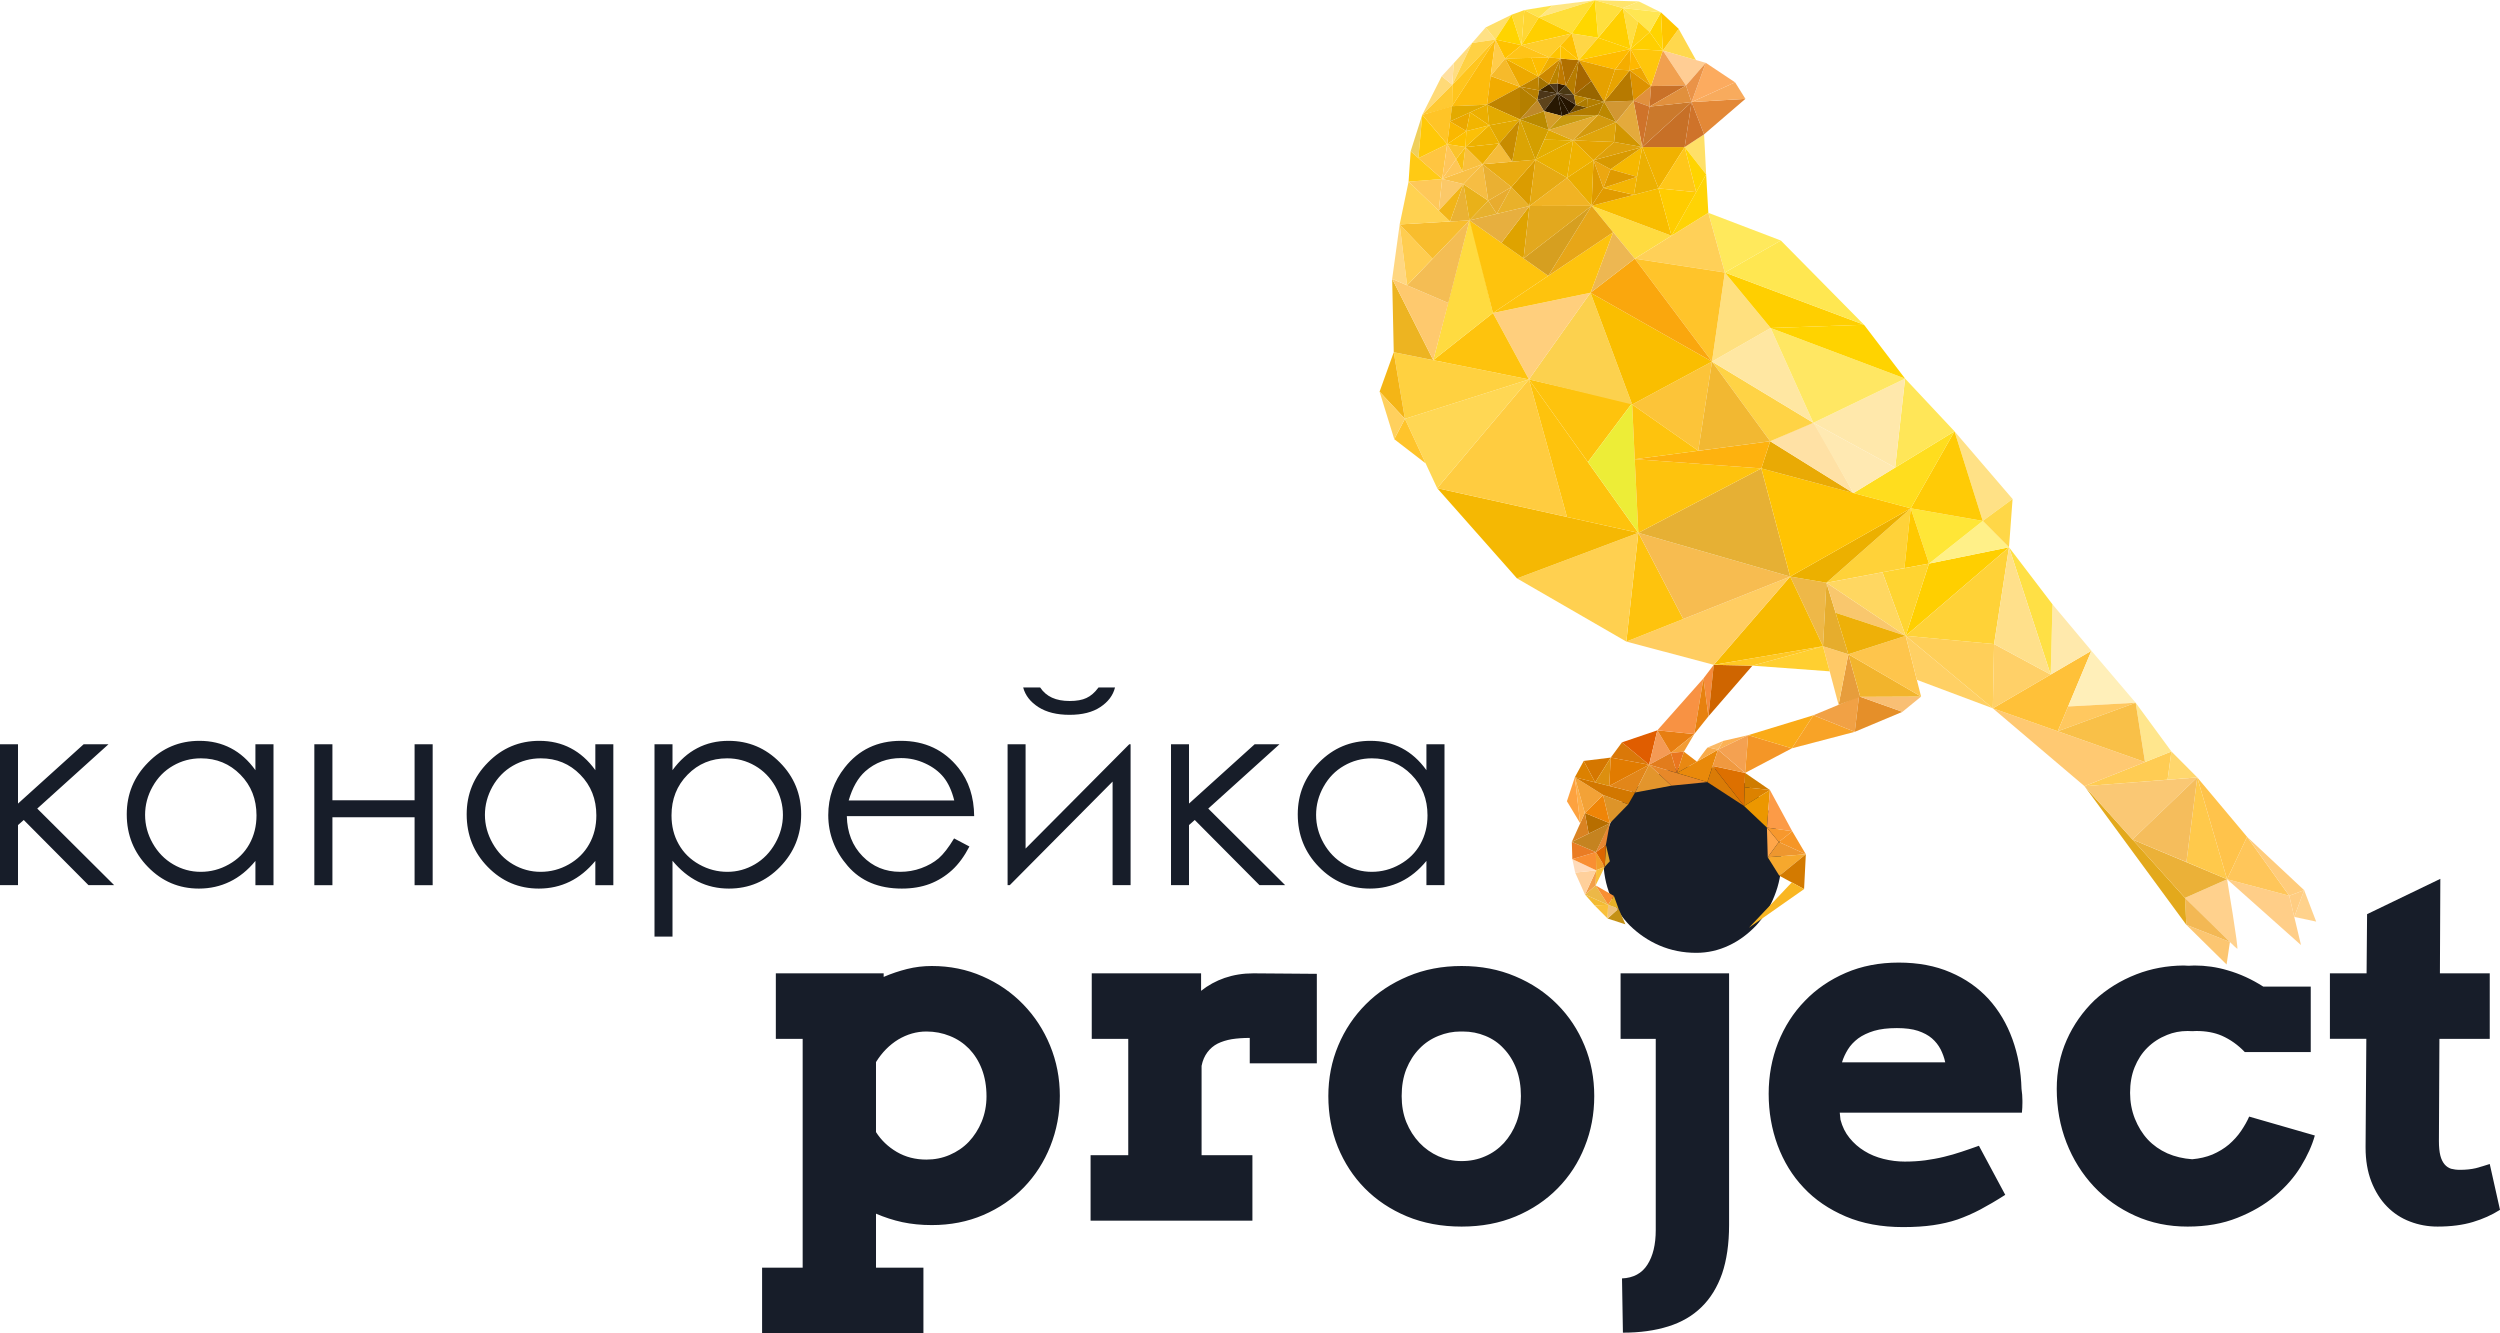 <?xml version="1.0" encoding="UTF-8"?>
<!DOCTYPE svg PUBLIC "-//W3C//DTD SVG 1.1//EN" "http://www.w3.org/Graphics/SVG/1.1/DTD/svg11.dtd">
<!-- Creator: CorelDRAW 2018 (64-Bit) -->
<svg xmlns="http://www.w3.org/2000/svg" xml:space="preserve" width="300px" height="160px" version="1.1" style="shape-rendering:geometricPrecision; text-rendering:geometricPrecision; image-rendering:optimizeQuality; fill-rule:evenodd; clip-rule:evenodd"
viewBox="0 0 300 160"
 xmlns:xlink="http://www.w3.org/1999/xlink">
 <defs>
  <style type="text/css">
   <![CDATA[
    .fil76 {fill:none}
    .fil220 {fill:#EFCF5D}
    .fil270 {fill:#FBC007}
    .fil129 {fill:#E9AA05}
    .fil243 {fill:#DEA00B}
    .fil204 {fill:#251400}
    .fil202 {fill:#251500}
    .fil201 {fill:#281802}
    .fil205 {fill:#311A00}
    .fil198 {fill:#3D2600}
    .fil207 {fill:#4B3813}
    .fil199 {fill:#4C3619}
    .fil203 {fill:#4E391E}
    .fil206 {fill:#513A1E}
    .fil200 {fill:#5D431B}
    .fil297 {fill:#6D4800}
    .fil302 {fill:#996600}
    .fil312 {fill:#A27200}
    .fil306 {fill:#A66700}
    .fil305 {fill:#AE7B00}
    .fil316 {fill:#B06F00}
    .fil296 {fill:#B17C00}
    .fil303 {fill:#B37E00}
    .fil301 {fill:#B47F00}
    .fil16 {fill:#B76E00}
    .fil250 {fill:#B77A00}
    .fil315 {fill:#B77C00}
    .fil309 {fill:#B98000}
    .fil300 {fill:#BA8A00}
    .fil313 {fill:#BB8300}
    .fil304 {fill:#BB8600}
    .fil274 {fill:#BD8800}
    .fil293 {fill:#BE8300}
    .fil299 {fill:#BE892A}
    .fil314 {fill:#BF7900}
    .fil1 {fill:#C49114}
    .fil15 {fill:#C58320}
    .fil186 {fill:#C77027}
    .fil290 {fill:#C88C00}
    .fil295 {fill:#C89A10}
    .fil194 {fill:#C97128}
    .fil192 {fill:#CB792C}
    .fil317 {fill:#CC8800}
    .fil107 {fill:#CF6500}
    .fil185 {fill:#CF732A}
    .fil47 {fill:#CF7C00}
    .fil23 {fill:#D27700}
    .fil245 {fill:#D29600}
    .fil249 {fill:#D29733}
    .fil55 {fill:#D37A00}
    .fil273 {fill:#D49A0D}
    .fil291 {fill:#D49F00}
    .fil25 {fill:#D57700}
    .fil298 {fill:#D59E2B}
    .fil167 {fill:#D69F20}
    .fil182 {fill:#D89900}
    .fil30 {fill:#DA7809}
    .fil41 {fill:#DA7B06}
    .fil17 {fill:#DA8322}
    .fil240 {fill:#DB9C00}
    .fil289 {fill:#DBA404}
    .fil11 {fill:#DC6600}
    .fil24 {fill:#DC8100}
    .fil46 {fill:#DC8200}
    .fil27 {fill:#DC8F0F}
    .fil43 {fill:#DD7000}
    .fil246 {fill:#DD9200}
    .fil20 {fill:#DD9429}
    .fil183 {fill:#DE9A00}
    .fil181 {fill:#DF9A00}
    .fil174 {fill:#DFA300}
    .fil32 {fill:#E05D00}
    .fil248 {fill:#E0A50A}
    .fil272 {fill:#E0A800}
    .fil28 {fill:#E17B00}
    .fil193 {fill:#E1903D}
    .fil177 {fill:#E19B00}
    .fil35 {fill:#E27C1C}
    .fil26 {fill:#E28619}
    .fil10 {fill:#E2A42C}
    .fil288 {fill:#E2A800}
    .fil175 {fill:#E2A81E}
    .fil184 {fill:#E38837}
    .fil29 {fill:#E3952C}
    .fil77 {fill:#E3A91C}
    .fil294 {fill:#E3AA00}
    .fil292 {fill:#E3AC31}
    .fil244 {fill:#E4AA3C}
    .fil265 {fill:#E4AE00}
    .fil62 {fill:#E58F29}
    .fil247 {fill:#E5A400}
    .fil13 {fill:#E68631}
    .fil287 {fill:#E6A100}
    .fil241 {fill:#E6AA13}
    .fil95 {fill:#E6AD2D}
    .fil125 {fill:#E6B034}
    .fil36 {fill:#E77E11}
    .fil106 {fill:#E7810F}
    .fil31 {fill:#E78829}
    .fil63 {fill:#E79D3C}
    .fil166 {fill:#E7A618}
    .fil214 {fill:#E7AF3F}
    .fil236 {fill:#E7B12E}
    .fil251 {fill:#E8A400}
    .fil238 {fill:#E8AC2F}
    .fil325 {fill:#E8B127}
    .fil39 {fill:#E9761F}
    .fil40 {fill:#E98811}
    .fil33 {fill:#E9890A}
    .fil253 {fill:#E9AB10}
    .fil234 {fill:#E9B119}
    .fil235 {fill:#E9B12A}
    .fil14 {fill:#EA7C24}
    .fil190 {fill:#EA9348}
    .fil229 {fill:#EAAD00}
    .fil254 {fill:#EAB000}
    .fil239 {fill:#EAB032}
    .fil209 {fill:#EAB234}
    .fil269 {fill:#EBA800}
    .fil78 {fill:#EBB138}
    .fil48 {fill:#EC9700}
    .fil179 {fill:#ECA710}
    .fil264 {fill:#ECAF00}
    .fil121 {fill:#ECB000}
    .fil168 {fill:#ECB002}
    .fil5 {fill:#ECB847}
    .fil311 {fill:#EDA900}
    .fil267 {fill:#EDB100}
    .fil159 {fill:#EDB421}
    .fil157 {fill:#EDB752}
    .fil137 {fill:#EDED37}
    .fil53 {fill:#EE972F}
    .fil231 {fill:#EEA600}
    .fil115 {fill:#EEB008}
    .fil94 {fill:#EEB848}
    .fil21 {fill:#EF8507}
    .fil323 {fill:#EFAD00}
    .fil2 {fill:#EFC27B}
    .fil44 {fill:#F09940}
    .fil242 {fill:#F0B200}
    .fil191 {fill:#F1A04F}
    .fil61 {fill:#F1A145}
    .fil164 {fill:#F1B200}
    .fil176 {fill:#F1B324}
    .fil9 {fill:#F29E29}
    .fil280 {fill:#F2AC00}
    .fil65 {fill:#F2B42C}
    .fil271 {fill:#F2B500}
    .fil213 {fill:#F2B517}
    .fil141 {fill:#F2B832}
    .fil37 {fill:#F39C34}
    .fil6 {fill:#F39F4A}
    .fil22 {fill:#F3A237}
    .fil71 {fill:#F3B854}
    .fil4 {fill:#F3BB33}
    .fil58 {fill:#F49627}
    .fil34 {fill:#F49A55}
    .fil45 {fill:#F4A151}
    .fil180 {fill:#F4B503}
    .fil133 {fill:#F4B516}
    .fil170 {fill:#F4BD54}
    .fil105 {fill:#F58B3D}
    .fil230 {fill:#F5AD00}
    .fil124 {fill:#F5B803}
    .fil266 {fill:#F5BC3A}
    .fil111 {fill:#F5BD5C}
    .fil52 {fill:#F69626}
    .fil54 {fill:#F6A82D}
    .fil178 {fill:#F6B800}
    .fil308 {fill:#F6BA2B}
    .fil237 {fill:#F6BD43}
    .fil51 {fill:#F7982D}
    .fil109 {fill:#F7BA00}
    .fil123 {fill:#F7BC50}
    .fil104 {fill:#F89243}
    .fil60 {fill:#F8A327}
    .fil38 {fill:#F8AB4B}
    .fil187 {fill:#F8AB5D}
    .fil160 {fill:#F8BD00}
    .fil173 {fill:#F8BD2D}
    .fil12 {fill:#F98F32}
    .fil56 {fill:#F9B622}
    .fil321 {fill:#F9BC00}
    .fil262 {fill:#F9BF12}
    .fil64 {fill:#F9BF74}
    .fil3 {fill:#F9C03B}
    .fil258 {fill:#F9C03F}
    .fil233 {fill:#F9C046}
    .fil112 {fill:#F9C048}
    .fil96 {fill:#F9C76D}
    .fil154 {fill:#FAA70D}
    .fil59 {fill:#FAAB18}
    .fil259 {fill:#FAB800}
    .fil57 {fill:#FAB966}
    .fil151 {fill:#FABE00}
    .fil80 {fill:#FAC874}
    .fil263 {fill:#FBC32B}
    .fil212 {fill:#FBC868}
    .fil50 {fill:#FC9B47}
    .fil189 {fill:#FCAB5F}
    .fil42 {fill:#FCB154}
    .fil140 {fill:#FCC439}
    .fil70 {fill:#FCC671}
    .fil150 {fill:#FCD14E}
    .fil19 {fill:#FDA23F}
    .fil279 {fill:#FDBC0C}
    .fil268 {fill:#FDC000}
    .fil18 {fill:#FEAE48}
    .fil138 {fill:#FEB20E}
    .fil322 {fill:#FEBD00}
    .fil119 {fill:#FEC30D}
    .fil67 {fill:#FEC54C}
    .fil261 {fill:#FEC657}
    .fil210 {fill:#FEC859}
    .fil169 {fill:#FEC96E}
    .fil49 {fill:#FFA649}
    .fil232 {fill:#FFB800}
    .fil286 {fill:#FFBB00}
    .fil319 {fill:#FFC100}
    .fil85 {fill:#FFC139}
    .fil282 {fill:#FFC200}
    .fil318 {fill:#FFC300}
    .fil127 {fill:#FFC303}
    .fil117 {fill:#FFC34B}
    .fil320 {fill:#FFC400}
    .fil310 {fill:#FFC418}
    .fil257 {fill:#FFC427}
    .fil153 {fill:#FFC42A}
    .fil132 {fill:#FFC42B}
    .fil197 {fill:#FFC500}
    .fil278 {fill:#FFC51D}
    .fil252 {fill:#FFC541}
    .fil196 {fill:#FFC60B}
    .fil73 {fill:#FFC65A}
    .fil260 {fill:#FFC65B}
    .fil165 {fill:#FFC71A}
    .fil255 {fill:#FFC807}
    .fil110 {fill:#FFC824}
    .fil87 {fill:#FFC85F}
    .fil102 {fill:#FFC900}
    .fil256 {fill:#FFC932}
    .fil79 {fill:#FFC94B}
    .fil66 {fill:#FFC967}
    .fil83 {fill:#FFC972}
    .fil211 {fill:#FFCA14}
    .fil122 {fill:#FFCB06}
    .fil162 {fill:#FFCC00}
    .fil126 {fill:#FFCC40}
    .fil281 {fill:#FFCC4B}
    .fil81 {fill:#FFCC53}
    .fil116 {fill:#FFCC7C}
    .fil285 {fill:#FFCD02}
    .fil307 {fill:#FFCD2C}
    .fil172 {fill:#FFCD50}
    .fil118 {fill:#FFCD61}
    .fil75 {fill:#FFCD82}
    .fil188 {fill:#FFCD94}
    .fil72 {fill:#FFCE88}
    .fil92 {fill:#FFCF00}
    .fil108 {fill:#FFCF30}
    .fil89 {fill:#FFCF59}
    .fil158 {fill:#FFCF7D}
    .fil120 {fill:#FFD050}
    .fil152 {fill:#FFD058}
    .fil134 {fill:#FFD05D}
    .fil68 {fill:#FFD064}
    .fil91 {fill:#FFD068}
    .fil7 {fill:#FFD09B}
    .fil218 {fill:#FFD10F}
    .fil131 {fill:#FFD140}
    .fil277 {fill:#FFD144}
    .fil69 {fill:#FFD18D}
    .fil93 {fill:#FFD237}
    .fil100 {fill:#FFD239}
    .fil208 {fill:#FFD251}
    .fil74 {fill:#FFD28C}
    .fil146 {fill:#FFD300}
    .fil155 {fill:#FFD305}
    .fil139 {fill:#FFD345}
    .fil163 {fill:#FFD400}
    .fil103 {fill:#FFD431}
    .fil224 {fill:#FFD633}
    .fil283 {fill:#FFD646}
    .fil284 {fill:gold}
    .fil99 {fill:#FFD747}
    .fil130 {fill:#FFD754}
    .fil114 {fill:#FFD761}
    .fil82 {fill:#FFD76D}
    .fil171 {fill:#FFD782}
    .fil195 {fill:#FFD84D}
    .fil226 {fill:#FFD939}
    .fil222 {fill:#FFDA77}
    .fil156 {fill:#FFDB40}
    .fil8 {fill:#FFDBBA}
    .fil128 {fill:#FFDD1E}
    .fil225 {fill:#FFDD81}
    .fil276 {fill:#FFDE39}
    .fil217 {fill:#FFDE44}
    .fil275 {fill:#FFDF3E}
    .fil228 {fill:#FFDF6A}
    .fil90 {fill:#FFE045}
    .fil161 {fill:#FFE067}
    .fil147 {fill:#FFE07F}
    .fil113 {fill:#FFE08B}
    .fil324 {fill:#FFE0A2}
    .fil227 {fill:#FFE185}
    .fil98 {fill:#FFE186}
    .fil135 {fill:#FFE1A5}
    .fil223 {fill:#FFE34E}
    .fil219 {fill:#FFE46B}
    .fil101 {fill:#FFE637}
    .fil216 {fill:#FFE652}
    .fil143 {fill:#FFE658}
    .fil221 {fill:#FFE683}
    .fil84 {fill:#FFE68D}
    .fil148 {fill:#FFE751}
    .fil145 {fill:#FFE763}
    .fil142 {fill:#FFE7A2}
    .fil215 {fill:#FFE873}
    .fil144 {fill:#FFE8AB}
    .fil149 {fill:#FFE95C}
    .fil88 {fill:#FFE9AC}
    .fil136 {fill:#FFE9B2}
    .fil86 {fill:#FFEFB9}
    .fil97 {fill:#FFF088}
    .fil0 {fill:#171D29;fill-rule:nonzero}
   ]]>
  </style>
 </defs>
 <g id="Слой_x0020_1">
  <g id="_1921865452272">
   <path class="fil0" d="M0 89.31l2.16 0 0 7.12 7.88 -7.12 2.98 0 -8.55 7.72 9.23 9.19 -3.08 0 -7.77 -7.82 -0.69 0.61 0 7.21 -2.16 0 0 -16.91zm32.82 0l0 16.91 -2.17 0 0 -2.91c-0.91,1.11 -1.93,1.94 -3.07,2.49 -1.13,0.55 -2.37,0.83 -3.71,0.83 -2.39,0 -4.43,-0.86 -6.12,-2.6 -1.69,-1.73 -2.54,-3.83 -2.54,-6.31 0,-2.43 0.86,-4.51 2.57,-6.23 1.7,-1.73 3.75,-2.59 6.16,-2.59 1.38,0 2.63,0.29 3.76,0.88 1.12,0.58 2.1,1.46 2.95,2.64l0 -3.11 2.17 0zm-8.71 1.69c-1.22,0 -2.33,0.3 -3.35,0.89 -1.03,0.59 -1.84,1.42 -2.44,2.49 -0.61,1.08 -0.91,2.21 -0.91,3.41 0,1.18 0.3,2.32 0.91,3.4 0.61,1.08 1.43,1.93 2.46,2.53 1.03,0.6 2.13,0.9 3.31,0.9 1.18,0 2.31,-0.29 3.37,-0.89 1.07,-0.6 1.89,-1.41 2.46,-2.43 0.57,-1.02 0.86,-2.17 0.86,-3.45 0,-1.95 -0.64,-3.58 -1.93,-4.89 -1.29,-1.31 -2.87,-1.96 -4.74,-1.96zm25.64 7.07l-9.86 0 0 8.15 -2.17 0 0 -16.91 2.17 0 0 6.72 9.86 0 0 -6.72 2.17 0 0 16.91 -2.17 0 0 -8.15zm23.85 -8.76l0 16.91 -2.16 0 0 -2.91c-0.92,1.11 -1.94,1.94 -3.07,2.49 -1.13,0.55 -2.37,0.83 -3.71,0.83 -2.39,0 -4.43,-0.86 -6.13,-2.6 -1.69,-1.73 -2.53,-3.83 -2.53,-6.31 0,-2.43 0.85,-4.51 2.56,-6.23 1.7,-1.73 3.76,-2.59 6.16,-2.59 1.38,0 2.64,0.29 3.76,0.88 1.12,0.58 2.11,1.46 2.96,2.64l0 -3.11 2.16 0zm-8.71 1.69c-1.21,0 -2.33,0.3 -3.35,0.89 -1.02,0.59 -1.83,1.42 -2.44,2.49 -0.6,1.08 -0.91,2.21 -0.91,3.41 0,1.18 0.31,2.32 0.92,3.4 0.61,1.08 1.42,1.93 2.45,2.53 1.03,0.6 2.14,0.9 3.31,0.9 1.19,0 2.32,-0.29 3.38,-0.89 1.06,-0.6 1.88,-1.41 2.45,-2.43 0.58,-1.02 0.86,-2.17 0.86,-3.45 0,-1.95 -0.64,-3.58 -1.93,-4.89 -1.28,-1.31 -2.86,-1.96 -4.74,-1.96zm13.65 -1.69l2.16 0 0 3.11c0.86,-1.18 1.85,-2.06 2.97,-2.64 1.12,-0.59 2.37,-0.88 3.75,-0.88 2.4,0 4.45,0.86 6.16,2.59 1.71,1.72 2.56,3.8 2.56,6.23 0,2.48 -0.85,4.58 -2.54,6.31 -1.69,1.74 -3.73,2.6 -6.13,2.6 -1.34,0 -2.58,-0.28 -3.71,-0.84 -1.12,-0.56 -2.14,-1.39 -3.06,-2.5l0 9.1 -2.16 0 0 -23.08zm8.72 1.69c-1.89,0 -3.47,0.65 -4.75,1.96 -1.29,1.31 -1.93,2.94 -1.93,4.89 0,1.28 0.28,2.43 0.86,3.45 0.57,1.02 1.39,1.83 2.46,2.43 1.07,0.6 2.2,0.89 3.38,0.89 1.17,0 2.27,-0.3 3.3,-0.9 1.03,-0.6 1.84,-1.45 2.45,-2.53 0.61,-1.08 0.92,-2.22 0.92,-3.4 0,-1.2 -0.31,-2.33 -0.91,-3.41 -0.61,-1.07 -1.42,-1.9 -2.44,-2.49 -1.02,-0.59 -2.14,-0.89 -3.34,-0.89zm27.23 9.61l1.84 0.97c-0.61,1.17 -1.3,2.12 -2.09,2.84 -0.79,0.72 -1.68,1.27 -2.67,1.65 -0.99,0.37 -2.1,0.56 -3.35,0.56 -2.77,0 -4.93,-0.9 -6.49,-2.71 -1.56,-1.8 -2.34,-3.84 -2.34,-6.11 0,-2.14 0.67,-4.05 1.99,-5.72 1.67,-2.12 3.91,-3.19 6.72,-3.19 2.89,0 5.2,1.09 6.93,3.27 1.22,1.54 1.85,3.46 1.87,5.77l-15.28 0c0.04,1.96 0.67,3.56 1.89,4.81 1.22,1.25 2.73,1.87 4.51,1.87 0.87,0 1.71,-0.14 2.53,-0.44 0.82,-0.3 1.51,-0.69 2.09,-1.18 0.57,-0.5 1.19,-1.29 1.85,-2.39zm0.02 -4.55c-0.29,-1.16 -0.71,-2.08 -1.27,-2.78 -0.56,-0.69 -1.3,-1.25 -2.22,-1.67 -0.92,-0.43 -1.88,-0.64 -2.89,-0.64 -1.67,0 -3.1,0.53 -4.3,1.59 -0.88,0.79 -1.54,1.95 -1.99,3.5l12.67 0zm8.56 -6.75l0 12.52 12.44 -12.52 0.16 0 0 16.91 -2.16 0 0 -12.43 -12.34 12.43 -0.26 0 0 -16.91 2.16 0zm-0.29 -6.81l2.04 0c0.36,0.54 0.83,0.95 1.42,1.22 0.59,0.27 1.3,0.4 2.12,0.4 0.83,0 1.51,-0.12 2.01,-0.36 0.51,-0.23 1,-0.65 1.45,-1.26l1.98 0c-0.23,0.94 -0.82,1.72 -1.75,2.34 -0.94,0.63 -2.17,0.94 -3.71,0.94 -1.52,0 -2.76,-0.31 -3.72,-0.92 -0.97,-0.62 -1.58,-1.4 -1.84,-2.36zm17.74 6.81l2.16 0 0 7.12 7.88 -7.12 2.98 0 -8.55 7.72 9.23 9.19 -3.08 0 -7.77 -7.82 -0.69 0.61 0 7.21 -2.16 0 0 -16.91zm32.82 0l0 16.91 -2.17 0 0 -2.91c-0.91,1.11 -1.93,1.94 -3.07,2.49 -1.13,0.55 -2.37,0.83 -3.71,0.83 -2.39,0 -4.43,-0.86 -6.12,-2.6 -1.69,-1.73 -2.54,-3.83 -2.54,-6.31 0,-2.43 0.86,-4.51 2.56,-6.23 1.71,-1.73 3.76,-2.59 6.16,-2.59 1.39,0 2.64,0.29 3.77,0.88 1.11,0.58 2.1,1.46 2.95,2.64l0 -3.11 2.17 0zm-8.72 1.69c-1.2,0 -2.32,0.3 -3.34,0.89 -1.03,0.59 -1.84,1.42 -2.44,2.49 -0.61,1.08 -0.91,2.21 -0.91,3.41 0,1.18 0.3,2.32 0.91,3.4 0.61,1.08 1.43,1.93 2.46,2.53 1.03,0.6 2.13,0.9 3.31,0.9 1.18,0 2.31,-0.29 3.37,-0.89 1.07,-0.6 1.89,-1.41 2.46,-2.43 0.57,-1.02 0.86,-2.17 0.86,-3.45 0,-1.95 -0.64,-3.58 -1.93,-4.89 -1.29,-1.31 -2.87,-1.96 -4.75,-1.96z"/>
   <path class="fil0" d="M91.45 152.12l4.87 0 0 -27.46 -3.22 0 0 -7.86 12.94 0 0 0.43c0.92,-0.4 1.86,-0.71 2.81,-0.95 0.95,-0.24 1.94,-0.36 2.96,-0.36 2.18,0 4.21,0.41 6.09,1.24 1.88,0.82 3.5,1.94 4.88,3.36 1.37,1.41 2.46,3.07 3.23,4.95 0.78,1.9 1.17,3.91 1.17,6.04 0,2.13 -0.39,4.14 -1.14,6.03 -0.75,1.89 -1.82,3.54 -3.17,4.94 -1.36,1.4 -2.99,2.51 -4.87,3.32 -1.89,0.81 -3.95,1.21 -6.19,1.21 -1.26,0 -2.45,-0.12 -3.53,-0.35 -1.1,-0.24 -2.14,-0.58 -3.16,-1.02l0 6.48 5.69 0 0 7.86 -19.36 0 0 -7.86zm13.67 -16.27c0.62,0.97 1.45,1.77 2.49,2.38 1.06,0.62 2.24,0.92 3.56,0.92 0.98,0 1.91,-0.18 2.79,-0.56 0.88,-0.38 1.64,-0.89 2.3,-1.58 0.64,-0.68 1.16,-1.49 1.54,-2.41 0.38,-0.93 0.58,-1.95 0.58,-3.03 0,-1.23 -0.19,-2.31 -0.56,-3.28 -0.37,-0.96 -0.89,-1.77 -1.53,-2.44 -0.66,-0.67 -1.42,-1.18 -2.3,-1.53 -0.88,-0.36 -1.82,-0.54 -2.82,-0.54 -1.2,0 -2.32,0.33 -3.38,0.96 -1.06,0.65 -1.95,1.55 -2.67,2.71l0 8.4zm25.75 10.63l0 -7.86 4.52 0 0 -13.96 -4.38 0 0 -7.86 13.12 0 0 2.1c0.84,-0.67 1.79,-1.19 2.83,-1.55 1.06,-0.36 2.2,-0.55 3.44,-0.55 1.27,0 2.56,0.01 3.9,0.03 1.34,0.02 2.58,0.03 3.72,0.03l0 10.74 -8.05 0 0 -3.05c-0.78,0 -1.49,0.05 -2.15,0.15 -0.64,0.11 -1.21,0.29 -1.7,0.53 -0.49,0.25 -0.9,0.6 -1.23,1.04 -0.33,0.44 -0.57,0.97 -0.7,1.63l0 10.72 6.1 0 0 7.86 -19.42 0zm28.53 -14.95c0,-2.16 0.4,-4.19 1.19,-6.07 0.79,-1.89 1.9,-3.54 3.31,-4.95 1.41,-1.42 3.1,-2.53 5.05,-3.35 1.96,-0.83 4.11,-1.24 6.44,-1.24 2.34,0 4.48,0.41 6.44,1.24 1.95,0.82 3.62,1.93 5.03,3.35 1.41,1.41 2.5,3.06 3.28,4.95 0.78,1.88 1.17,3.91 1.17,6.07 0,2.16 -0.38,4.18 -1.15,6.08 -0.75,1.9 -1.83,3.56 -3.23,4.98 -1.39,1.42 -3.07,2.55 -5.02,3.37 -1.95,0.82 -4.12,1.23 -6.52,1.23 -2.41,0 -4.6,-0.41 -6.57,-1.23 -1.96,-0.82 -3.64,-1.94 -5.04,-3.36 -1.39,-1.41 -2.46,-3.06 -3.24,-4.96 -0.76,-1.9 -1.14,-3.93 -1.14,-6.11zm8.8 0c0,1.13 0.18,2.18 0.56,3.13 0.39,0.95 0.91,1.77 1.57,2.47 0.65,0.69 1.42,1.23 2.28,1.62 0.87,0.38 1.8,0.58 2.78,0.58 1.02,0 1.96,-0.19 2.82,-0.57 0.87,-0.37 1.62,-0.91 2.26,-1.6 0.63,-0.7 1.14,-1.52 1.5,-2.47 0.36,-0.96 0.54,-2.01 0.54,-3.16 0,-1.2 -0.18,-2.27 -0.54,-3.24 -0.36,-0.96 -0.87,-1.78 -1.51,-2.45 -0.62,-0.68 -1.36,-1.19 -2.23,-1.54 -0.82,-0.34 -1.72,-0.52 -2.69,-0.52 -0.06,0 -0.11,0 -0.16,0 -0.05,0 -0.09,0 -0.12,0 -0.92,0 -1.79,0.18 -2.63,0.52 -0.88,0.35 -1.65,0.86 -2.3,1.54 -0.66,0.67 -1.18,1.49 -1.57,2.45 -0.38,0.97 -0.56,2.04 -0.56,3.24zm26.27 -6.87l0 -7.86 13.02 0 0 30.2c0,2.27 -0.29,4.22 -0.84,5.84 -0.57,1.62 -1.39,2.96 -2.47,4.01 -1.07,1.05 -2.41,1.83 -3.99,2.32 -1.59,0.5 -3.4,0.75 -5.44,0.75l-0.11 -6.51c1.37,-0.06 2.39,-0.61 3.05,-1.65 0.67,-1.04 1,-2.43 1,-4.16l0 -22.94 -4.22 0zm17.77 6.6c0,-2.18 0.38,-4.23 1.13,-6.14 0.76,-1.91 1.82,-3.58 3.2,-5 1.37,-1.43 3.01,-2.55 4.93,-3.38 1.9,-0.82 4.03,-1.23 6.35,-1.23 2.33,0 4.4,0.39 6.2,1.17 1.81,0.77 3.33,1.84 4.58,3.2 1.24,1.37 2.19,2.97 2.86,4.82 0.67,1.85 1.03,3.83 1.09,5.96 0.07,0.48 0.11,0.94 0.11,1.4 0,0.09 0,0.19 0,0.29 0,0.38 -0.02,0.77 -0.06,1.17l-21.86 0 0.09 0.85c0.22,0.83 0.57,1.56 1.08,2.18 0.51,0.63 1.1,1.15 1.79,1.57 0.69,0.43 1.45,0.74 2.29,0.95 0.84,0.21 1.69,0.32 2.55,0.32 0.86,0 1.68,-0.05 2.45,-0.15 0.77,-0.11 1.52,-0.24 2.25,-0.42 0.72,-0.18 1.43,-0.37 2.12,-0.61 0.68,-0.22 1.38,-0.47 2.08,-0.72l3.16 5.89c-1.09,0.7 -2.09,1.28 -2.99,1.76 -0.91,0.48 -1.82,0.87 -2.74,1.2 -0.92,0.31 -1.9,0.53 -2.92,0.68 -1.03,0.15 -2.23,0.23 -3.61,0.23 -2.58,0 -4.87,-0.42 -6.87,-1.27 -2.01,-0.86 -3.7,-2 -5.06,-3.46 -1.37,-1.44 -2.4,-3.14 -3.13,-5.09 -0.71,-1.94 -1.07,-4 -1.07,-6.17zm8.8 -3.78l12.39 0c-0.12,-0.56 -0.32,-1.09 -0.56,-1.57 -0.26,-0.49 -0.6,-0.93 -1.04,-1.31 -0.44,-0.38 -1,-0.67 -1.67,-0.9 -0.67,-0.22 -1.53,-0.33 -2.53,-0.33 -1.08,0 -1.99,0.11 -2.74,0.33 -0.75,0.23 -1.39,0.53 -1.91,0.91 -0.51,0.39 -0.93,0.83 -1.23,1.32 -0.3,0.49 -0.55,1.01 -0.71,1.55zm25.77 3.18c0,-2.12 0.4,-4.07 1.2,-5.87 0.8,-1.81 1.92,-3.39 3.32,-4.75 1.44,-1.33 3.12,-2.38 5.05,-3.13 1.76,-0.68 3.64,-1.03 5.64,-1.05 0.2,0 0.39,0.01 0.61,0.03 0.22,-0.02 0.46,-0.03 0.71,-0.03 1.36,0 2.67,0.19 3.95,0.57 1.51,0.43 2.94,1.09 4.3,1.96l5.7 0 0 7.86 -7.91 0c-0.82,-0.86 -1.74,-1.51 -2.75,-1.96 -0.88,-0.38 -1.89,-0.57 -3.06,-0.57 -0.17,0 -0.35,0.01 -0.51,0.02 -0.2,-0.01 -0.37,-0.02 -0.55,-0.02 -0.88,0 -1.7,0.16 -2.46,0.47 -0.92,0.37 -1.71,0.88 -2.37,1.54 -0.66,0.65 -1.16,1.44 -1.53,2.35 -0.36,0.89 -0.54,1.92 -0.54,3.06 0,1.08 0.19,2.12 0.57,3.09 0.39,0.97 0.9,1.81 1.56,2.52 0.66,0.7 1.45,1.25 2.34,1.65 0.91,0.4 1.9,0.63 2.98,0.71 0.9,-0.08 1.71,-0.27 2.44,-0.57 0.73,-0.32 1.39,-0.71 1.97,-1.2 0.56,-0.49 1.06,-1.03 1.47,-1.64 0.41,-0.61 0.73,-1.17 0.96,-1.71l7.88 2.27c-0.33,1.19 -0.89,2.43 -1.68,3.72 -0.79,1.29 -1.82,2.47 -3.09,3.53 -1.27,1.06 -2.78,1.94 -4.53,2.63 -1.75,0.7 -3.73,1.05 -5.97,1.05 -2.27,0 -4.37,-0.43 -6.29,-1.3 -1.91,-0.86 -3.58,-2.04 -4.97,-3.53 -1.39,-1.49 -2.49,-3.24 -3.27,-5.24 -0.78,-2.01 -1.17,-4.16 -1.17,-6.46zm32.78 -6l0 -7.86 4.4 0 0.06 -7.1 8.79 -4.24 -0.05 11.34 5.98 0 0 7.86 -6.04 0 -0.06 12.27c0,0.72 0.06,1.29 0.17,1.73 0.11,0.44 0.28,0.78 0.5,1.05 0.22,0.26 0.48,0.44 0.79,0.54 0.31,0.08 0.66,0.13 1.06,0.13 0.72,0 1.36,-0.07 1.92,-0.2 0.55,-0.15 1.1,-0.32 1.66,-0.5l1.23 5.5c-0.98,0.62 -2.05,1.1 -3.25,1.46 -1.2,0.36 -2.61,0.55 -4.25,0.55 -1.15,0 -2.25,-0.2 -3.29,-0.6 -1.06,-0.4 -1.98,-1 -2.77,-1.81 -0.79,-0.8 -1.42,-1.81 -1.89,-3.02 -0.45,-1.18 -0.68,-2.52 -0.68,-4.04 0,-0.05 0,-0.12 0,-0.19l0.09 -12.87 -4.37 0z"/>
   <path class="fil0" d="M192.41 103.14c0,-1.54 0.28,-3 0.84,-4.38 0.57,-1.35 1.35,-2.55 2.35,-3.56 1.01,-0.98 2.19,-1.8 3.54,-2.38 1.35,-0.57 2.83,-0.88 4.42,-0.88 1.37,0 2.68,0.31 3.9,0.88 1.25,0.58 2.32,1.4 3.26,2.38 0.93,1.01 1.68,2.21 2.21,3.56 0.56,1.38 0.84,2.84 0.84,4.38 0,1.54 -0.28,3 -0.84,4.38 -0.53,1.35 -1.28,2.55 -2.21,3.56 -0.94,0.98 -2.01,1.8 -3.26,2.38 -1.22,0.58 -2.53,0.88 -3.9,0.88 -1.59,0 -3.07,-0.3 -4.42,-0.88 -1.35,-0.58 -2.53,-1.4 -3.54,-2.38 -1,-1.01 -1.78,-2.21 -2.35,-3.56 -0.56,-1.38 -0.84,-2.84 -0.84,-4.38z"/>
   <g>
    <polygon class="fil1" points="195.05,110.92 192.91,110.22 194.22,109.03 "/>
    <polygon class="fil2" points="194.22,109.03 192.97,108.58 192.91,110.22 "/>
    <polygon class="fil3" points="191.35,108.65 192.97,108.58 192.91,110.22 "/>
    <polygon class="fil4" points="191.35,108.65 190.2,107.35 192.97,108.58 "/>
    <polygon class="fil5" points="191.48,106.25 192.97,108.58 190.2,107.35 "/>
    <polygon class="fil6" points="191.54,104.44 191.48,106.25 190.2,107.35 "/>
    <polygon class="fil7" points="189.02,104.71 190.2,107.35 191.54,104.44 "/>
    <polygon class="fil8" points="188.68,103.09 191.54,104.44 189.02,104.71 "/>
    <polygon class="fil9" points="192.57,104.02 191.54,104.44 191.51,102.26 "/>
    <polygon class="fil10" points="192.71,101.38 193.18,103.35 192.57,104.02 "/>
    <polygon class="fil11" points="191.51,102.26 192.71,101.38 192.57,104.02 "/>
    <polygon class="fil12" points="188.68,103.09 191.51,102.26 191.54,104.44 "/>
    <polygon class="fil13" points="192.71,101.38 193.21,98.63 191.51,102.26 "/>
    <polygon class="fil14" points="188.68,103.09 188.62,101.03 191.51,102.26 "/>
    <polygon class="fil15" points="193.18,98.79 190.64,100.04 188.62,101.03 191.51,102.26 "/>
    <polygon class="fil16" points="190.18,97.56 193.18,98.79 190.64,100.04 "/>
    <polygon class="fil17" points="188.62,101.03 190.18,97.56 190.64,100.04 "/>
    <polygon class="fil18" points="188.98,93.27 190.18,97.56 189.62,98.79 "/>
    <polygon class="fil19" points="188.03,96.15 189.62,98.79 188.98,93.27 "/>
    <polygon class="fil20" points="195.39,96.52 193.18,98.79 192.37,95.4 "/>
    <polygon class="fil21" points="190.18,97.56 192.37,95.4 193.18,98.79 "/>
    <polygon class="fil22" points="188.98,93.27 192.37,95.4 190.18,97.56 "/>
    <polygon class="fil23" points="195.39,96.52 196.21,95.1 188.98,93.27 192.37,95.4 "/>
    <polygon class="fil24" points="190.05,91.31 188.98,93.27 191.42,93.89 "/>
    <polygon class="fil25" points="193.29,90.91 190.05,91.31 191.42,93.89 "/>
    <polygon class="fil26" points="196.21,95.1 197.89,91.77 193.11,94.32 "/>
    <polygon class="fil27" points="193.29,90.91 193.11,94.32 191.42,93.89 "/>
    <polygon class="fil28" points="197.89,91.77 193.29,90.91 193.11,94.32 "/>
    <polygon class="fil29" points="196.21,95.1 200.57,94.28 197.89,91.77 "/>
    <polygon class="fil30" points="193.29,90.91 194.64,89.08 197.89,91.77 "/>
    <polygon class="fil31" points="200.57,94.28 204.88,93.85 197.89,91.77 "/>
    <polygon class="fil32" points="194.64,89.08 198.88,87.64 197.89,91.77 "/>
    <polygon class="fil33" points="204.88,93.85 206.16,89.96 201.23,92.76 "/>
    <polygon class="fil34" points="198.88,87.64 200.51,90.35 197.89,91.77 "/>
    <polygon class="fil35" points="201.23,92.76 200.51,90.35 197.89,91.77 "/>
    <polygon class="fil36" points="198.88,87.64 203.31,88.09 200.51,90.35 "/>
    <polygon class="fil37" points="202.07,90.2 203.31,88.09 200.51,90.35 "/>
    <path class="fil38" d="M203.63 91.4c0,0 1.23,-1.73 1.32,-1.72 0.1,0.01 1.21,0.28 1.21,0.28l-2.53 1.44z"/>
    <polygon class="fil39" points="201.23,92.76 202.07,90.2 200.51,90.35 "/>
    <polygon class="fil40" points="203.63,91.4 202.07,90.2 201.23,92.76 "/>
    <polygon class="fil41" points="204.88,93.85 209.29,96.72 205.52,91.91 "/>
    <polygon class="fil42" points="206.16,89.96 206.78,88.91 209.78,88.22 "/>
    <polygon class="fil43" points="205.52,91.91 209.41,92.75 209.29,96.72 "/>
    <polygon class="fil44" points="206.16,89.96 209.41,92.75 205.52,91.91 "/>
    <polygon class="fil45" points="209.78,88.22 209.41,92.75 206.16,89.96 "/>
    <polygon class="fil46" points="209.29,96.72 212.39,94.8 209.36,94.47 "/>
    <polygon class="fil47" points="209.41,92.75 212.39,94.8 209.36,94.47 "/>
    <polygon class="fil48" points="209.29,96.72 212.03,99.31 212.39,94.8 "/>
    <polygon class="fil49" points="212.13,102.87 212.03,99.31 213.46,101.04 "/>
    <polygon class="fil50" points="212.39,94.8 215.07,99.75 212.03,99.31 "/>
    <polygon class="fil51" points="213.46,101.04 215.07,99.75 212.03,99.31 "/>
    <polygon class="fil52" points="216.7,102.51 213.46,101.04 215.07,99.75 "/>
    <polygon class="fil53" points="212.13,102.87 213.04,102.8 216.7,102.51 213.46,101.04 "/>
    <polygon class="fil54" points="213.52,105.09 212.13,102.87 216.7,102.51 "/>
    <polygon class="fil55" points="216.49,106.69 213.52,105.09 216.7,102.51 "/>
    <polygon class="fil56" points="209.87,111.33 215.01,105.89 216.49,106.69 "/>
    <polygon class="fil57" points="206.78,88.91 206.16,89.96 204.95,89.68 "/>
    <polygon class="fil58" points="209.41,92.75 215.02,89.8 209.78,88.22 "/>
    <polygon class="fil59" points="217.61,85.83 215.02,89.8 209.78,88.22 "/>
    <polygon class="fil60" points="222.57,87.82 217.61,85.83 215.02,89.8 "/>
    <polygon class="fil61" points="217.61,85.83 223.08,83.56 222.57,87.82 "/>
    <polygon class="fil62" points="228.29,85.42 223.08,83.56 222.57,87.82 "/>
    <polygon class="fil63" points="221.8,78.51 220.63,84.58 223.23,83.62 "/>
    <polygon class="fil64" points="228.29,85.42 230.53,83.59 223.23,83.62 "/>
    <polygon class="fil65" points="221.8,78.51 230.53,83.59 223.23,83.62 "/>
    <polygon class="fil66" points="220.63,84.58 221.8,78.51 218.76,77.55 "/>
    <polygon class="fil67" points="230.53,83.59 230.02,81.58 228.68,76.3 221.8,78.51 "/>
    <polygon class="fil68" points="239.14,85 230.02,81.58 228.68,76.3 "/>
    <path class="fil69" d="M267.25 105.51c0,0 1.41,8.41 1.22,8.35 -0.19,-0.07 -6.27,-6.11 -6.27,-6.11l5.05 -2.24z"/>
    <polygon class="fil70" points="267.19,115.74 267.59,113.04 262.36,110.98 "/>
    <polygon class="fil71" points="262.2,107.75 262.36,110.98 267.59,113.04 "/>
    <polygon class="fil72" points="267.25,105.51 276.12,113.41 274.71,107.49 "/>
    <polygon class="fil73" points="269.65,100.42 267.25,105.51 274.71,107.49 "/>
    <polygon class="fil74" points="277.94,110.59 275.31,110.03 276.5,106.82 "/>
    <polygon class="fil75" points="274.71,107.49 276.5,106.82 275.31,110.03 "/>
    <polygon class="fil76" points="269.65,100.42 276.5,106.82 274.71,107.49 "/>
    <polygon class="fil76" points="267.25,105.51 263.67,93.29 "/>
    <polygon class="fil77" points="262.36,110.98 250.14,94.34 262.2,107.75 "/>
    <polygon class="fil78" points="267.25,105.51 255.89,100.74 262.2,107.75 "/>
    <polygon class="fil79" points="263.67,93.29 262.37,103.45 267.25,105.51 "/>
    <polygon class="fil80" points="250.14,94.34 263.67,93.29 255.89,100.74 "/>
    <polygon class="fil81" points="250.14,94.34 260.57,90.18 260.11,93.56 "/>
    <polygon class="fil82" points="263.67,93.29 260.11,93.56 260.57,90.18 "/>
    <polygon class="fil83" points="250.14,94.34 239.14,85 257.4,91.45 "/>
    <polygon class="fil84" points="260.57,90.18 256.28,84.33 257.4,91.45 "/>
    <polygon class="fil85" points="239.14,85 250.97,78.09 246.93,87.75 "/>
    <polygon class="fil86" points="256.28,84.33 250.97,78.09 248.17,84.78 "/>
    <polygon class="fil87" points="246.93,87.75 256.28,84.33 248.17,84.78 "/>
    <polygon class="fil88" points="250.97,78.09 246.3,72.52 246.08,80.95 "/>
    <polygon class="fil89" points="239.14,85 239.29,77.29 228.68,76.3 "/>
    <polygon class="fil90" points="246.08,80.95 241.08,65.67 246.3,72.52 "/>
    <polygon class="fil91" points="239.29,77.29 246.08,80.95 239.14,85 "/>
    <polygon class="fil92" points="228.68,76.3 241.08,65.67 231.48,67.63 "/>
    <polygon class="fil93" points="239.29,77.29 241.08,65.67 228.68,76.3 "/>
    <polygon class="fil94" points="218.76,77.55 214.82,69.19 219.17,69.93 "/>
    <polygon class="fil95" points="221.8,78.51 219.17,69.93 218.76,77.55 "/>
    <polygon class="fil96" points="228.68,76.3 219.17,69.93 220.27,73.53 "/>
    <polygon class="fil97" points="231.48,67.63 237.93,62.51 241.08,65.67 "/>
    <polygon class="fil98" points="234.54,51.76 241.51,59.88 237.93,62.51 "/>
    <polygon class="fil99" points="241.08,65.67 241.51,59.88 237.93,62.51 "/>
    <polygon class="fil100" points="219.17,69.93 228.53,68.17 229.29,61 "/>
    <polygon class="fil101" points="231.48,67.63 229.29,61 237.93,62.51 "/>
    <polygon class="fil102" points="228.53,68.17 231.48,67.63 229.29,61 "/>
    <polygon class="fil103" points="225.89,68.67 228.68,76.3 231.48,67.63 "/>
    <polygon class="fil104" points="198.88,87.64 204.41,81.41 203.31,88.09 "/>
    <polygon class="fil105" points="205.65,79.78 204.41,81.41 205.01,85.96 "/>
    <polygon class="fil106" points="203.31,88.09 205.01,85.96 204.41,81.41 "/>
    <polygon class="fil107" points="205.65,79.78 210.29,79.88 205.01,85.96 "/>
    <polygon class="fil108" points="218.76,77.55 210.29,79.88 219.56,80.56 "/>
    <polygon class="fil109" points="205.65,79.78 214.82,69.19 218.76,77.55 "/>
    <polygon class="fil110" points="205.65,79.78 210.29,79.88 218.76,77.55 "/>
    <polygon class="fil111" points="263.67,93.29 262.37,103.45 255.89,100.74 "/>
    <polygon class="fil112" points="246.93,87.75 257.4,91.45 256.28,84.33 "/>
    <polygon class="fil113" points="241.08,65.67 239.29,77.29 246.08,80.95 "/>
    <polygon class="fil114" points="219.17,69.93 228.68,76.3 225.89,68.67 "/>
    <polygon class="fil115" points="220.27,73.53 221.8,78.51 228.68,76.3 "/>
    <polygon class="fil116" points="276.5,106.82 269.65,100.42 274.71,107.49 "/>
    <polygon class="fil117" points="263.67,93.29 269.65,100.42 267.25,105.51 "/>
    <polygon class="fil118" points="205.65,79.78 195.16,76.99 214.82,69.19 "/>
    <polygon class="fil119" points="196.6,63.94 201.99,74.28 195.16,76.99 "/>
    <polygon class="fil120" points="182.04,69.41 195.16,76.99 196.6,63.94 "/>
    <polygon class="fil121" points="214.82,69.19 229.29,61 219.17,69.93 "/>
    <polygon class="fil122" points="234.54,51.76 229.29,61 237.93,62.51 "/>
    <polygon class="fil123" points="196.6,63.94 214.82,69.19 201.99,74.28 "/>
    <polygon class="fil124" points="172.46,58.58 182.04,69.41 196.6,63.94 "/>
    <polygon class="fil125" points="214.82,69.19 211.36,56.21 196.6,63.94 "/>
    <polygon class="fil126" points="172.46,58.58 183.47,45.53 188.04,62.04 "/>
    <polygon class="fil127" points="211.36,56.21 229.29,61 214.82,69.19 "/>
    <polygon class="fil128" points="234.54,51.76 222.41,59.17 229.29,61 "/>
    <polygon class="fil129" points="211.36,56.21 212.42,52.95 222.41,59.17 "/>
    <polygon class="fil119" points="183.47,45.53 196.6,63.94 188.04,62.04 "/>
    <polygon class="fil130" points="172.46,58.58 168.59,50.26 183.47,45.53 "/>
    <polygon class="fil131" points="167.25,42.27 183.47,45.53 168.59,50.26 "/>
    <polygon class="fil132" points="171.07,55.6 167.31,52.7 168.59,50.26 "/>
    <polygon class="fil133" points="167.25,42.27 165.55,47 168.59,50.26 "/>
    <polygon class="fil134" points="167.31,52.7 165.55,47 168.59,50.26 "/>
    <path class="fil135" d="M212.42 52.95c0,0 4.96,-2.21 5.18,-2.21 0.22,0 4.81,8.43 4.81,8.43l-9.99 -6.22z"/>
    <polygon class="fil136" points="227.42,56.11 217.6,50.74 222.41,59.17 "/>
    <polygon class="fil119" points="190.55,55.45 195.85,48.38 183.47,45.53 "/>
    <polygon class="fil137" points="196.6,63.94 195.85,48.38 190.55,55.45 "/>
    <polygon class="fil119" points="211.36,56.21 196.17,55.1 196.6,63.94 "/>
    <polygon class="fil138" points="212.42,52.95 196.17,55.1 211.36,56.21 "/>
    <polygon class="fil139" points="217.6,50.74 205.44,43.39 212.42,52.95 "/>
    <polygon class="fil140" points="195.86,48.54 205.44,43.39 203.79,54.09 "/>
    <polygon class="fil141" points="212.42,52.95 205.44,43.39 203.79,54.09 "/>
    <polygon class="fil119" points="195.86,48.54 203.79,54.09 196.17,55.1 "/>
    <polygon class="fil142" points="217.6,50.74 212.48,39.36 205.44,43.39 "/>
    <polygon class="fil143" points="234.54,51.76 228.61,45.43 227.42,56.11 "/>
    <polygon class="fil144" points="217.6,50.74 228.61,45.43 227.42,56.11 "/>
    <polygon class="fil145" points="212.48,39.36 228.61,45.43 217.6,50.74 "/>
    <polygon class="fil146" points="223.68,38.97 212.48,39.36 228.61,45.43 "/>
    <polygon class="fil147" points="205.44,43.39 206.98,32.7 212.48,39.36 "/>
    <polygon class="fil92" points="223.68,38.97 206.98,32.7 212.48,39.36 "/>
    <polygon class="fil148" points="213.7,28.86 206.98,32.7 223.68,38.97 "/>
    <polygon class="fil149" points="205,25.54 206.98,32.7 213.7,28.86 "/>
    <polygon class="fil150" points="195.86,48.54 190.86,35.13 183.47,45.53 "/>
    <polygon class="fil151" points="205.44,43.39 190.86,35.13 195.86,48.54 "/>
    <polygon class="fil152" points="205,25.54 196.17,31.04 206.98,32.7 "/>
    <polygon class="fil153" points="205.44,43.39 196.17,31.04 206.98,32.7 "/>
    <polygon class="fil154" points="190.86,35.13 196.17,31.04 205.44,43.39 "/>
    <polygon class="fil155" points="205,25.54 204.74,20.93 200.58,28.29 "/>
    <polygon class="fil156" points="196.17,31.04 190.99,24.7 200.58,28.29 "/>
    <polygon class="fil157" points="190.86,35.13 193.58,27.87 196.17,31.04 "/>
    <polygon class="fil158" points="183.47,45.53 179.15,37.56 190.86,35.13 "/>
    <polygon class="fil119" points="171.99,43.22 179.15,37.56 183.47,45.53 "/>
    <polygon class="fil159" points="167.25,42.27 167.06,33.47 171.99,43.22 "/>
    <path class="fil156" d="M179.15 37.56c0,0 -2.71,-11.55 -2.82,-11.1 -0.1,0.44 -4.34,16.76 -4.34,16.76l7.16 -5.66z"/>
    <polygon class="fil119" points="193.58,27.87 179.15,37.56 190.86,35.13 "/>
    <polygon class="fil160" points="190.99,24.7 199.02,22.61 200.58,28.29 "/>
    <polygon class="fil161" points="204.74,20.93 204.49,16.12 202.16,17.65 "/>
    <polygon class="fil162" points="199.02,22.61 203.54,23.06 200.58,28.29 "/>
    <polygon class="fil163" points="202.16,17.65 203.54,23.06 204.74,20.93 "/>
    <polygon class="fil164" points="197.07,17.65 202.16,17.65 199.02,22.61 "/>
    <polygon class="fil165" points="203.54,23.06 202.16,17.65 199.02,22.61 "/>
    <polygon class="fil166" points="190.99,24.7 185.79,33.1 193.58,27.87 "/>
    <polygon class="fil119" points="176.34,26.43 185.79,33.1 179.15,37.56 "/>
    <polygon class="fil167" points="190.99,24.7 182.83,31.01 185.79,33.1 "/>
    <polygon class="fil168" points="197.07,17.65 196.06,23.38 199.02,22.61 "/>
    <polygon class="fil169" points="167.06,33.47 173.8,36.36 171.99,43.22 "/>
    <polygon class="fil170" points="176.34,26.45 168.85,34.24 173.8,36.36 "/>
    <polygon class="fil171" points="167.06,33.47 167.96,26.93 168.85,34.24 "/>
    <polygon class="fil172" points="171.9,31.06 167.96,26.93 168.85,34.24 "/>
    <polygon class="fil173" points="176.35,26.44 167.96,26.93 171.9,31.06 "/>
    <polygon class="fil174" points="182.83,31.01 183.54,24.72 180.17,29.14 "/>
    <polygon class="fil175" points="190.99,24.7 183.54,24.72 182.83,31.01 186.29,28.34 186.62,28.09 "/>
    <polygon class="fil176" points="188.05,21.33 190.99,24.7 183.54,24.72 "/>
    <polygon class="fil177" points="196.06,23.38 192.4,22.55 190.99,24.7 "/>
    <polygon class="fil178" points="197.07,17.65 193.27,20.31 196.44,21.22 "/>
    <polygon class="fil179" points="192.4,22.55 191.22,19.22 193.27,20.31 "/>
    <polygon class="fil180" points="196.44,21.22 192.4,22.55 196.06,23.38 "/>
    <polygon class="fil181" points="193.27,20.31 192.4,22.55 196.44,21.22 "/>
    <polygon class="fil182" points="197.07,17.65 191.22,19.22 193.27,20.31 "/>
    <polygon class="fil183" points="190.99,24.7 191.22,19.22 192.4,22.55 "/>
    <polygon class="fil184" points="204.49,16.12 209.45,11.86 202.99,12.25 "/>
    <polygon class="fil185" points="202.16,17.65 202.99,12.25 204.49,16.12 "/>
    <polygon class="fil186" points="197.07,17.65 202.99,12.25 202.16,17.65 "/>
    <polygon class="fil187" points="209.45,11.86 208.21,9.88 202.99,12.25 "/>
    <polygon class="fil188" points="199.54,6.07 204.69,7.54 202.32,10.26 "/>
    <polygon class="fil189" points="208.21,9.88 204.69,7.54 202.99,12.25 "/>
    <polygon class="fil190" points="202.32,10.26 202.99,12.25 204.69,7.54 "/>
    <polygon class="fil191" points="199.54,6.07 198.13,10.33 202.32,10.26 "/>
    <polygon class="fil192" points="197.07,17.65 197.94,12.79 202.99,12.25 "/>
    <polygon class="fil193" points="198.13,10.33 196.02,12.09 197.94,12.79 "/>
    <polygon class="fil194" points="202.32,10.26 197.94,12.79 198.13,10.33 "/>
    <polygon class="fil193" points="202.99,12.25 202.32,10.26 197.94,12.79 "/>
    <polygon class="fil195" points="203.52,7.21 201.44,3.46 199.54,6.07 "/>
    <polygon class="fil196" points="198.13,10.33 195.67,5.88 199.54,6.07 "/>
    <polygon class="fil197" points="201.44,3.46 199.31,1.48 199.54,6.07 "/>
    <polygon class="fil198" points="184.69,10.85 185.88,10.09 186.9,11.21 "/>
    <polygon class="fil199" points="184.69,10.85 184.48,12.01 186.9,11.21 "/>
    <polygon class="fil200" points="185.28,13.34 184.48,12.01 186.9,11.21 "/>
    <polygon class="fil201" points="187.44,13.92 185.28,13.34 186.9,11.21 "/>
    <polygon class="fil202" points="188.3,13.61 186.9,11.21 187.44,13.92 "/>
    <polygon class="fil203" points="185.88,10.09 186.88,10.01 186.9,11.21 "/>
    <polygon class="fil204" points="188.3,13.61 189.11,12.59 186.9,11.21 "/>
    <polygon class="fil205" points="186.88,10.01 187.91,10.25 186.9,11.21 "/>
    <polygon class="fil206" points="189.11,12.59 188.87,11.41 186.9,11.21 "/>
    <polygon class="fil207" points="187.91,10.25 188.87,11.41 186.9,11.21 "/>
    <polygon class="fil208" points="167.96,26.93 169.03,21.8 174.01,26.58 "/>
    <polygon class="fil209" points="176.35,26.44 175.61,22.09 174.01,26.58 "/>
    <polygon class="fil210" points="169.03,21.8 173.06,21.48 172.65,25.28 "/>
    <polygon class="fil211" points="169.28,18.15 173.06,21.48 169.03,21.8 "/>
    <polygon class="fil212" points="172.65,25.28 175.61,22.09 173.06,21.48 "/>
    <polygon class="fil213" points="174.01,26.58 172.65,25.28 175.61,22.09 "/>
    <polygon class="fil214" points="176.35,26.44 183.54,24.72 180.17,29.14 "/>
    <polygon class="fil215" points="199.31,1.48 196.66,0.17 194.74,0.97 "/>
    <polygon class="fil163" points="199.31,1.48 199.54,6.07 197.97,3.85 "/>
    <polygon class="fil216" points="194.74,0.97 197.97,3.85 199.31,1.48 "/>
    <polygon class="fil92" points="195.67,5.88 197.97,3.85 199.54,6.07 "/>
    <polygon class="fil217" points="194.74,0.97 195.67,5.88 196.58,2.6 "/>
    <polygon class="fil218" points="197.97,3.85 196.58,2.6 195.67,5.88 "/>
    <polygon class="fil219" points="194.74,0.97 191.38,0.02 196.66,0.17 "/>
    <polygon class="fil220" points="169.28,18.15 170.67,13.78 170.21,18.98 "/>
    <polygon class="fil221" points="191.38,0.02 186.28,0.66 184.65,2.1 "/>
    <polygon class="fil222" points="170.67,13.78 173.01,9.14 174.28,10.17 "/>
    <polygon class="fil223" points="184.65,2.1 182.92,1.21 186.28,0.66 "/>
    <polygon class="fil76" points="174.28,10.17 174.44,7.59 173.01,9.14 "/>
    <polygon class="fil224" points="182.92,1.21 182.57,5.42 184.65,2.1 "/>
    <polygon class="fil225" points="174.44,7.59 176.65,5.16 174.28,10.17 "/>
    <polygon class="fil226" points="182.57,5.42 181.39,1.77 182.92,1.21 "/>
    <polygon class="fil227" points="176.65,5.16 178.28,3.29 179.45,4.74 "/>
    <polygon class="fil228" points="181.39,1.77 178.28,3.29 179.45,4.74 "/>
    <polygon class="fil229" points="188.05,21.33 191.22,19.22 190.99,24.7 "/>
    <polygon class="fil185" points="196.02,12.09 197.07,17.65 197.94,12.79 "/>
    <polygon class="fil230" points="195.67,5.88 193.81,8.34 195.57,8.44 "/>
    <polygon class="fil231" points="198.13,10.33 195.57,8.44 196.9,8.1 "/>
    <polygon class="fil232" points="195.67,5.88 196.9,8.1 195.57,8.44 "/>
    <polygon class="fil233" points="173.06,21.48 177.92,19.7 175.61,22.09 "/>
    <polygon class="fil234" points="176.34,26.43 178.59,24.08 175.61,22.09 "/>
    <polygon class="fil235" points="183.54,24.72 181.37,22.45 179.61,25.66 "/>
    <polygon class="fil236" points="178.59,24.08 179.61,25.66 176.31,26.45 "/>
    <polygon class="fil237" points="177.92,19.7 178.59,24.08 175.61,22.09 "/>
    <polygon class="fil238" points="181.37,22.45 178.59,24.08 179.61,25.66 "/>
    <polygon class="fil239" points="177.92,19.7 181.37,22.45 178.59,24.08 "/>
    <polygon class="fil240" points="183.54,24.72 184.25,19.16 181.37,22.45 "/>
    <polygon class="fil241" points="188.05,21.33 184.25,19.16 183.54,24.72 "/>
    <polygon class="fil242" points="191.22,19.22 188.76,16.85 188.05,21.33 "/>
    <polygon class="fil243" points="197.07,17.65 193.69,17.04 191.22,19.22 "/>
    <polygon class="fil244" points="196.02,12.09 193.94,14.65 197.07,17.65 "/>
    <polygon class="fil245" points="193.69,17.04 193.94,14.65 197.07,17.65 "/>
    <polygon class="fil246" points="195.57,8.44 196.02,12.09 198.13,10.33 "/>
    <polygon class="fil247" points="188.76,16.85 193.69,17.04 191.22,19.22 "/>
    <polygon class="fil248" points="193.94,14.65 188.76,16.85 193.69,17.04 "/>
    <polygon class="fil249" points="196.02,12.09 192.49,12.22 193.94,14.65 "/>
    <polygon class="fil250" points="195.57,8.44 192.49,12.22 196.02,12.09 "/>
    <polygon class="fil251" points="193.81,8.34 192.49,12.22 195.57,8.44 "/>
    <polygon class="fil252" points="173.06,21.48 173.66,17.3 170.21,18.98 "/>
    <polygon class="fil253" points="177.92,19.7 184.25,19.16 181.37,22.45 "/>
    <polygon class="fil254" points="188.76,16.85 184.25,19.16 188.05,21.33 "/>
    <polygon class="fil255" points="170.67,13.78 173.66,17.3 170.21,18.98 "/>
    <path class="fil256" d="M174.28 10.17c0,0 -0.03,2.44 -0.03,2.56 0,0.13 -3.58,1.05 -3.58,1.05l3.61 -3.61z"/>
    <polygon class="fil257" points="173.66,17.3 174.25,12.73 170.67,13.78 "/>
    <polygon class="fil258" points="177.92,19.7 175.86,17.65 175.49,20.59 "/>
    <polygon class="fil259" points="173.66,17.3 175.96,15.73 174.01,14.57 "/>
    <polygon class="fil260" points="173.06,21.48 174.74,19.09 173.66,17.3 "/>
    <polygon class="fil261" points="175.49,20.59 174.74,19.09 173.06,21.48 "/>
    <polygon class="fil262" points="175.86,17.65 174.74,19.09 175.49,20.59 "/>
    <polygon class="fil263" points="173.66,17.3 175.86,17.65 174.74,19.09 "/>
    <polygon class="fil264" points="177.92,19.7 179.92,17.21 175.86,17.65 "/>
    <polygon class="fil265" points="184.25,19.16 185.33,16.76 188.76,16.85 "/>
    <polygon class="fil266" points="179.92,17.21 181.46,19.4 177.92,19.7 "/>
    <polygon class="fil267" points="175.86,17.65 178.71,15.04 179.92,17.21 "/>
    <polygon class="fil268" points="175.96,15.73 175.86,17.65 173.66,17.3 "/>
    <polygon class="fil76" points="174.25,12.73 178.44,12.56 174.01,14.57 "/>
    <polygon class="fil269" points="175.96,15.73 176.41,13.48 174.01,14.57 "/>
    <polygon class="fil270" points="178.71,15.04 175.96,15.73 175.86,17.65 "/>
    <polygon class="fil264" points="176.41,13.48 178.44,12.56 178.71,15.04 "/>
    <polygon class="fil271" points="175.96,15.73 176.41,13.48 178.71,15.04 "/>
    <polygon class="fil272" points="185.33,16.76 185.83,15.6 188.76,16.85 "/>
    <polygon class="fil273" points="193.94,14.65 191.79,13.79 188.76,16.85 "/>
    <polygon class="fil274" points="192.49,12.22 191.79,13.79 193.94,14.65 "/>
    <polygon class="fil92" points="195.67,5.88 191.78,4.53 194.74,0.97 "/>
    <polygon class="fil275" points="191.38,0.02 191.78,4.53 194.74,0.97 "/>
    <polygon class="fil276" points="184.65,2.1 188.61,4.02 191.38,0.02 "/>
    <polygon class="fil92" points="182.57,5.42 188.61,4.02 184.65,2.1 "/>
    <polygon class="fil277" points="179.45,4.74 174.28,10.17 176.65,5.16 "/>
    <polygon class="fil278" points="174.25,12.73 179.45,4.74 174.28,10.17 "/>
    <polygon class="fil279" points="178.44,12.56 179.45,4.74 174.24,12.74 "/>
    <polygon class="fil163" points="182.57,5.42 179.45,4.74 181.39,1.77 "/>
    <polygon class="fil280" points="178.44,12.56 182.4,10.42 178.88,9.12 "/>
    <polygon class="fil281" points="179.45,4.74 180.61,7.03 178.88,9.12 "/>
    <polygon class="fil282" points="182.57,5.42 180.61,7.03 179.45,4.74 "/>
    <polygon class="fil283" points="188.61,4.02 189.44,7.22 191.78,4.53 "/>
    <polygon class="fil284" points="191.38,0.02 191.78,4.53 188.61,4.02 "/>
    <polygon class="fil285" points="189.44,7.22 195.67,5.88 191.78,4.53 "/>
    <polygon class="fil286" points="189.44,7.22 195.67,5.88 193.81,8.34 "/>
    <polygon class="fil287" points="192.49,12.22 189.44,7.22 193.81,8.34 "/>
    <polygon class="fil288" points="178.71,15.04 182.4,14.34 179.92,17.21 "/>
    <polygon class="fil289" points="184.25,19.16 182.4,14.34 181.46,19.4 "/>
    <polygon class="fil290" points="179.92,17.21 182.4,14.34 181.46,19.4 "/>
    <polygon class="fil291" points="185.83,15.6 182.4,14.34 184.25,19.16 "/>
    <polygon class="fil292" points="191.79,13.79 185.83,15.6 188.76,16.85 "/>
    <polygon class="fil293" points="182.4,10.42 182.4,14.34 178.44,12.56 "/>
    <polygon class="fil294" points="178.71,15.04 178.44,12.56 182.4,14.34 "/>
    <polygon class="fil295" points="185.83,15.6 187.44,13.92 191.79,13.79 "/>
    <polygon class="fil296" points="188.3,13.61 192.49,12.22 191.79,13.79 187.44,13.92 "/>
    <polygon class="fil297" points="189.11,12.59 188.3,13.61 190.44,12.9 "/>
    <polygon class="fil298" points="185.28,13.34 185.83,15.6 187.44,13.92 "/>
    <polygon class="fil299" points="184.48,12.01 182.4,14.34 185.28,13.34 "/>
    <polygon class="fil300" points="185.83,15.6 185.28,13.34 182.4,14.34 "/>
    <polygon class="fil301" points="184.48,12.01 182.4,10.42 182.4,14.34 "/>
    <polygon class="fil302" points="188.87,11.41 190.96,9.72 192.49,12.22 "/>
    <polygon class="fil303" points="190.44,12.9 190.48,11.77 192.49,12.22 "/>
    <polygon class="fil304" points="188.87,11.41 189.11,12.59 190.48,11.77 "/>
    <polygon class="fil305" points="190.44,12.9 189.11,12.59 190.48,11.77 "/>
    <polygon class="fil306" points="189.44,7.22 188.87,11.41 190.96,9.72 "/>
    <polygon class="fil307" points="182.57,5.42 185.9,6.89 188.61,4.02 "/>
    <polygon class="fil308" points="182.4,10.42 180.61,7.03 178.88,9.12 "/>
    <polygon class="fil309" points="184.69,10.85 182.4,10.42 184.48,12.01 "/>
    <polygon class="fil310" points="185.9,6.89 180.61,7.03 182.57,5.42 "/>
    <polygon class="fil311" points="182.4,10.42 184.6,9.18 180.61,7.03 "/>
    <polygon class="fil312" points="185.88,10.09 184.6,9.18 184.69,10.85 "/>
    <polygon class="fil293" points="182.4,10.42 184.6,9.18 184.69,10.85 "/>
    <polygon class="fil313" points="186.88,10.01 187.28,7.03 185.88,10.09 "/>
    <polygon class="fil314" points="187.91,10.25 187.28,7.03 186.88,10.01 "/>
    <polygon class="fil315" points="189.44,7.22 187.91,10.25 188.87,11.41 "/>
    <polygon class="fil316" points="187.28,7.03 189.44,7.22 187.91,10.25 "/>
    <polygon class="fil317" points="184.6,9.18 187.28,7.03 185.88,10.09 "/>
    <polygon class="fil318" points="189.44,7.22 187.26,5.45 187.28,7.03 "/>
    <polygon class="fil319" points="188.61,4.02 187.26,5.45 189.44,7.22 "/>
    <polygon class="fil320" points="185.9,6.89 187.28,7.03 187.26,5.45 "/>
    <polygon class="fil321" points="184.6,9.18 183.78,6.94 180.61,7.03 "/>
    <polygon class="fil322" points="185.9,6.89 184.6,9.18 183.78,6.94 "/>
    <polygon class="fil323" points="187.28,7.03 185.9,6.89 184.6,9.18 "/>
    <polygon class="fil324" points="174.44,7.59 173.01,9.14 174.28,10.17 "/>
    <polygon class="fil294" points="174.24,12.74 178.44,12.56 174.01,14.57 "/>
    <polygon class="fil325" points="192.97,108.58 193.67,107.51 194.22,109.03 "/>
    <polygon class="fil12" points="191.48,106.25 193.67,107.51 192.97,108.58 "/>
    <polygon class="fil3" points="192.57,104.02 191.48,106.25 191.54,104.44 "/>
   </g>
  </g>
 </g>
</svg>
